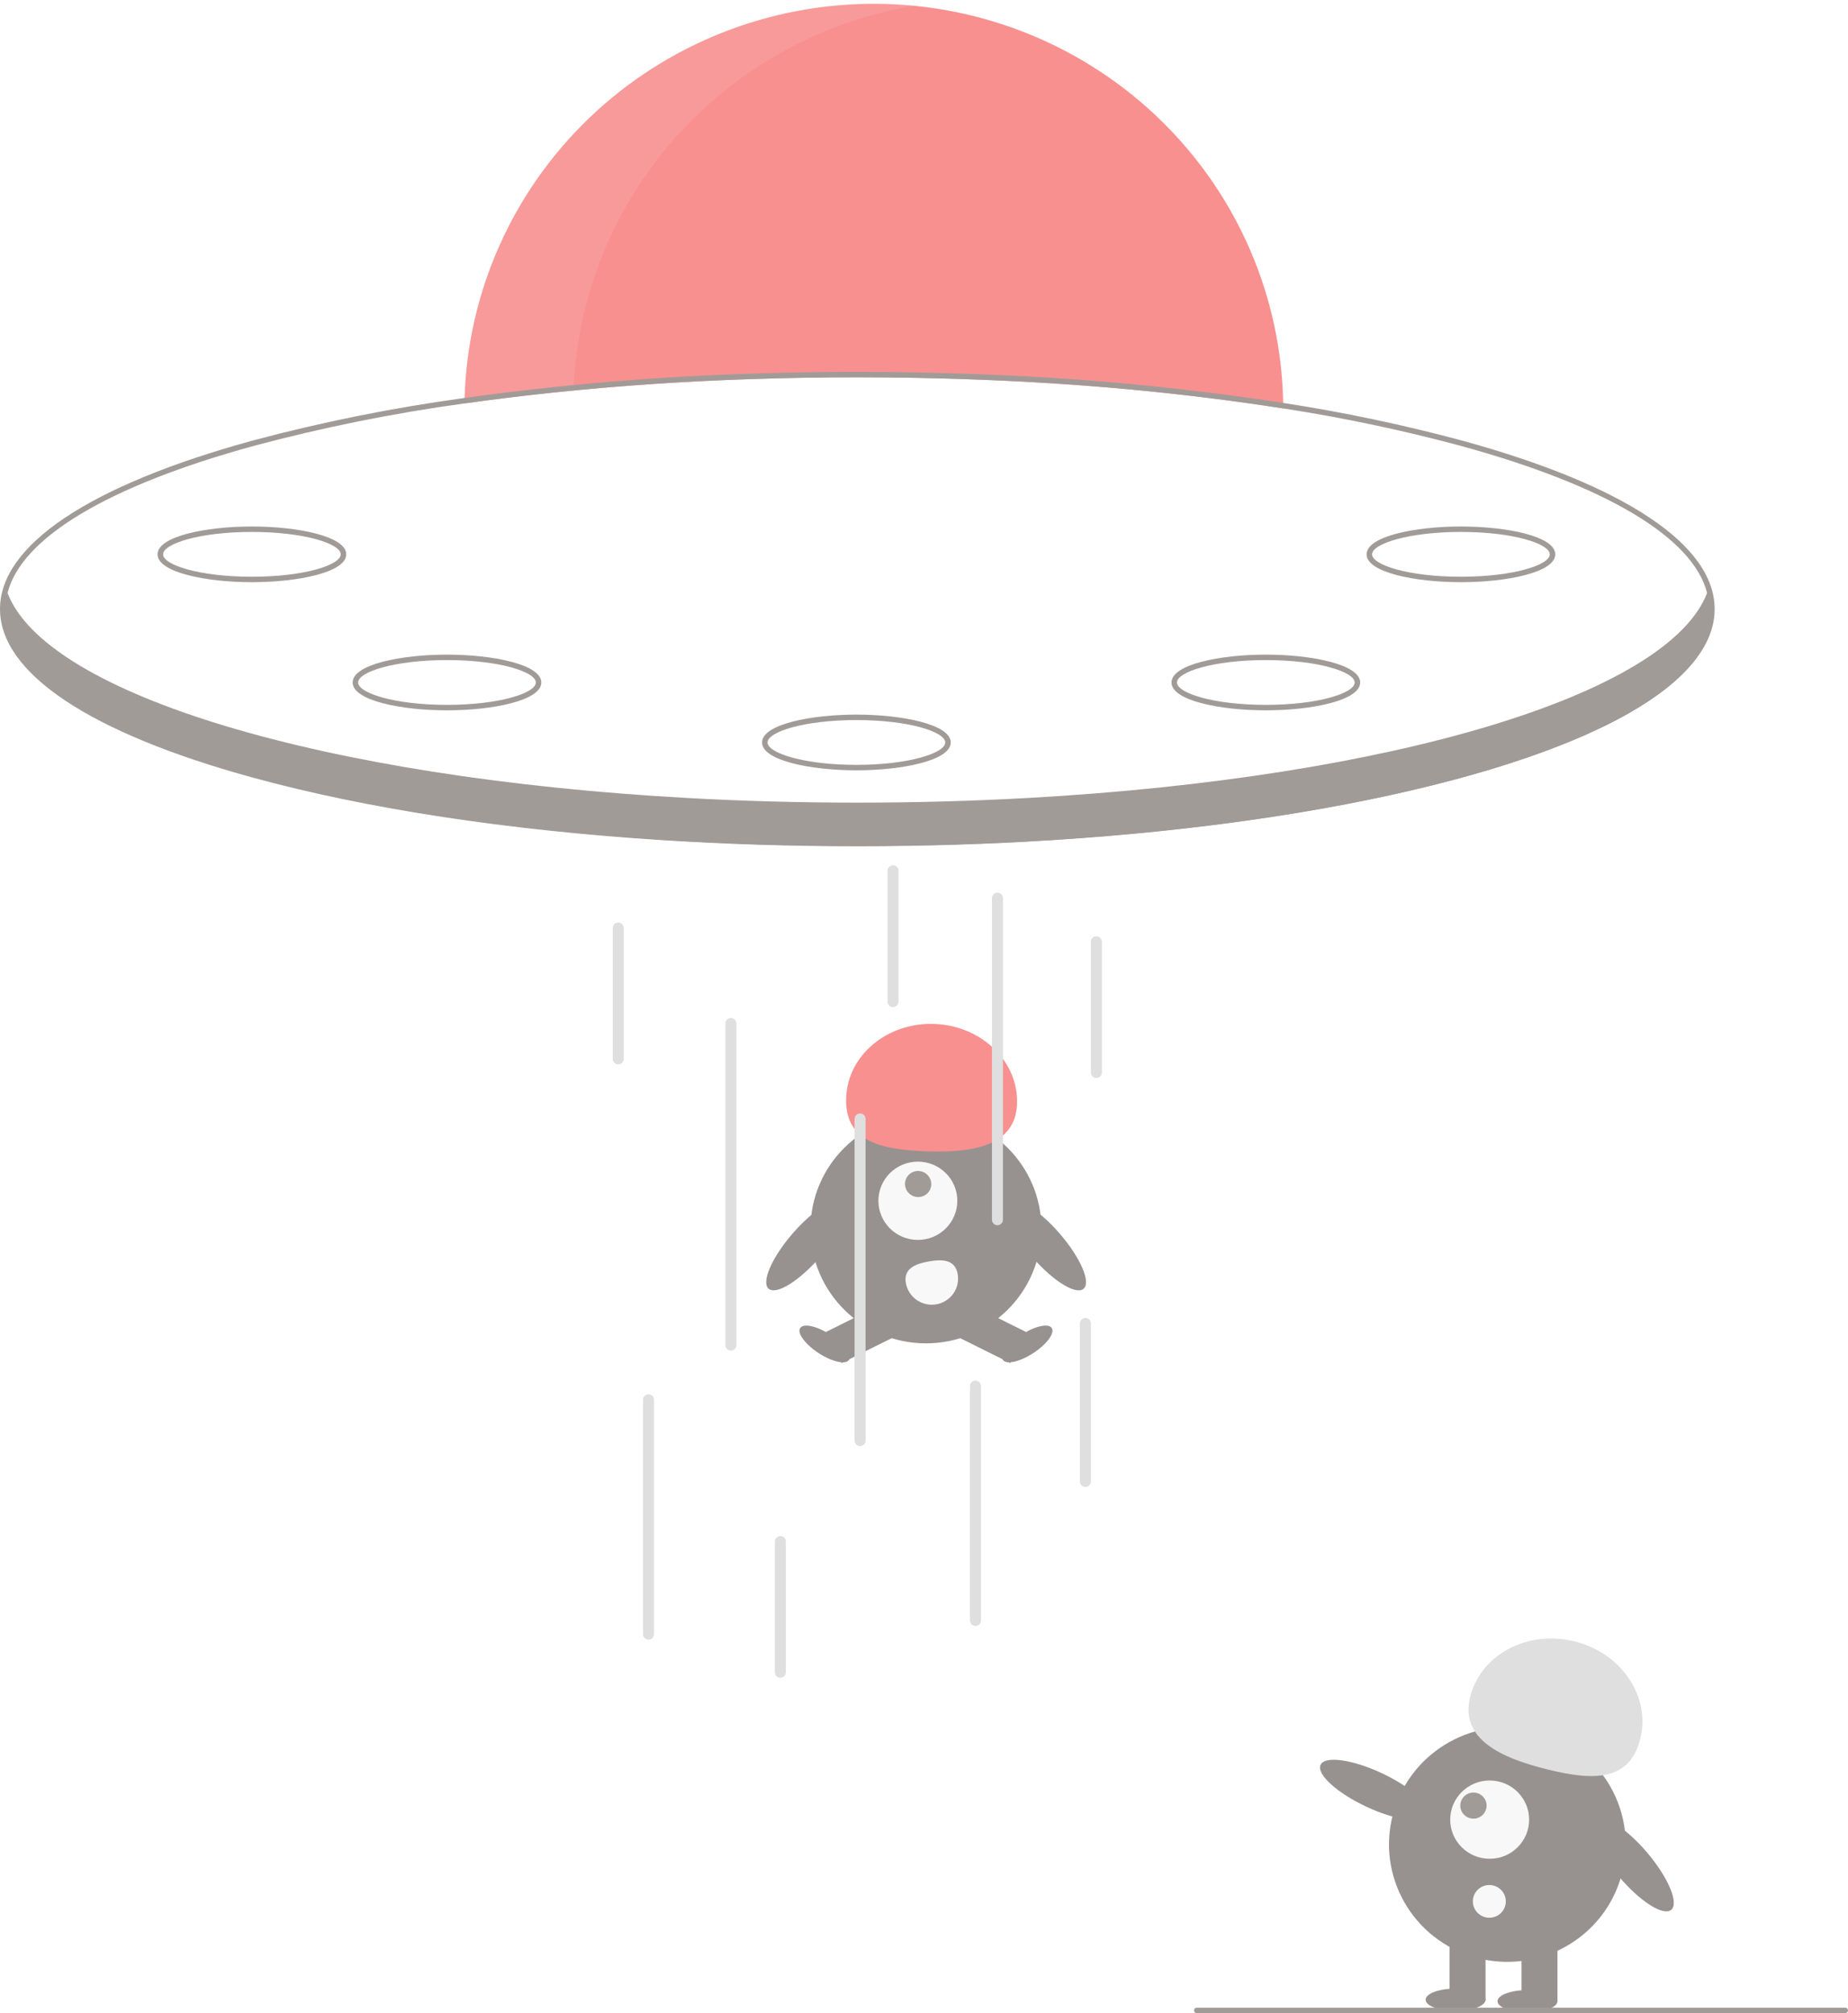 <?xml version="1.0" encoding="UTF-8" standalone="no"?>
<svg
   width="168"
   height="183"
   viewBox="0 0 168 183"
   fill="none"
   version="1.1"
   id="svg42"
   sodipodi:docname="img-1.svg"
   inkscape:version="1.3.2 (091e20e, 2023-11-25)"
   xmlns:inkscape="http://www.inkscape.org/namespaces/inkscape"
   xmlns:sodipodi="http://sodipodi.sourceforge.net/DTD/sodipodi-0.dtd"
   xmlns="http://www.w3.org/2000/svg"
   xmlns:svg="http://www.w3.org/2000/svg">
  <sodipodi:namedview
     id="namedview42"
     pagecolor="#ffffff"
     bordercolor="#000000"
     borderopacity="0.25"
     inkscape:showpageshadow="2"
     inkscape:pageopacity="0.0"
     inkscape:pagecheckerboard="0"
     inkscape:deskcolor="#d1d1d1"
     inkscape:zoom="1.2896175"
     inkscape:cx="83.745763"
     inkscape:cy="91.5"
     inkscape:window-width="1536"
     inkscape:window-height="449"
     inkscape:window-x="0"
     inkscape:window-y="44"
     inkscape:window-maximized="0"
     inkscape:current-layer="svg42" />
  <g
     opacity="0.5"
     clip-path="url(#clip0_171_6247)"
     id="g42">
    <path
       d="M116.657 37.127C105.011 35.283 91.749 34.299 77.938 34.299C65.297 34.299 53.12 35.122 42.221 36.673C42.223 36.507 42.226 36.341 42.233 36.175C42.522 26.537 46.6 17.393 53.594 10.697C60.589 4.002 69.945 0.287 79.665 0.346C89.383 0.405 98.694 4.233 105.605 11.013C112.517 17.792 116.482 26.985 116.652 36.626C116.654 36.795 116.657 36.961 116.657 37.127Z"
       fill="#3C65F5"
       id="path1"
       style="fill:#f22121" />
    <g
       opacity="0.1"
       id="g2">
      <path
         d="M84.321 0.332C79.152 -0.36 73.894 0.032 68.887 1.485C63.881 2.937 59.238 5.417 55.259 8.764C51.281 12.111 48.055 16.249 45.792 20.912C43.529 25.575 42.279 30.657 42.122 35.83C42.114 35.996 42.112 36.162 42.109 36.328C45.347 35.867 48.7 35.472 52.143 35.142C52.564 26.524 56.012 18.325 61.89 11.967C67.768 5.608 75.704 1.492 84.321 0.332V0.332Z"
         fill="white"
         id="path2"
         style="fill:#f2f2f2" />
    </g>
    <path
       d="M132.94 40.056C127.579 38.614 122.142 37.469 116.653 36.626C107.656 35.243 98.587 34.378 89.489 34.036C85.7 33.883 81.84 33.803 77.938 33.803C74.846 33.803 71.778 33.853 68.753 33.952C59.879 34.212 51.026 34.954 42.234 36.175C35.726 37.064 29.28 38.36 22.937 40.056C8.146 44.113 0 49.551 0 55.365C0 61.179 8.146 66.617 22.937 70.674C33.339 73.529 46.163 75.474 60.138 76.366C65.905 76.738 71.868 76.927 77.938 76.927C84.028 76.927 90.011 76.736 95.797 76.364C108.514 75.549 120.28 73.861 130.127 71.407C130.18 71.392 130.23 71.38 130.282 71.368C130.946 71.204 131.601 71.033 132.248 70.862C132.48 70.798 132.71 70.736 132.94 70.674C132.953 70.668 132.966 70.664 132.98 70.661C133.2 70.602 133.417 70.54 133.634 70.48C134.069 70.356 134.499 70.235 134.921 70.109C134.941 70.104 134.958 70.099 134.976 70.094C135.343 69.985 135.703 69.876 136.06 69.767C136.352 69.675 136.642 69.586 136.929 69.494C137.139 69.427 137.346 69.36 137.551 69.293C137.701 69.244 137.848 69.197 137.993 69.147C138.191 69.083 138.388 69.016 138.583 68.949C138.665 68.921 138.748 68.894 138.828 68.865C139.015 68.802 139.197 68.738 139.38 68.674C139.577 68.604 139.774 68.532 139.969 68.463C140.132 68.406 140.294 68.347 140.454 68.287C140.589 68.235 140.721 68.185 140.856 68.136C141.223 67.999 141.583 67.858 141.938 67.719C142.115 67.648 142.292 67.578 142.467 67.506C142.64 67.437 142.815 67.365 142.984 67.293C143.264 67.177 143.539 67.06 143.809 66.944C143.939 66.884 144.071 66.827 144.198 66.773C144.296 66.728 144.391 66.686 144.488 66.641C144.558 66.612 144.628 66.579 144.696 66.547C144.948 66.433 145.198 66.317 145.442 66.2C146.382 65.754 147.259 65.298 148.073 64.832C153.181 61.93 155.877 58.711 155.877 55.365C155.877 49.551 147.731 44.113 132.94 40.056ZM132.805 70.198C122.391 73.055 109.531 75.001 95.519 75.886C89.821 76.245 83.931 76.431 77.938 76.431C71.966 76.431 66.095 76.248 60.415 75.888C46.381 75.006 33.501 73.06 23.072 70.198C8.516 66.203 0.5 60.936 0.5 55.365C0.5 54.873 0.563 54.382 0.685 53.905C1.958 48.879 9.795 44.175 23.072 40.532C29.367 38.849 35.763 37.561 42.222 36.673C51.067 35.445 59.973 34.701 68.9 34.443C71.878 34.346 74.891 34.298 77.938 34.299C81.788 34.299 85.595 34.376 89.337 34.524C98.487 34.863 107.61 35.732 116.658 37.127C122.099 37.966 127.49 39.103 132.805 40.532C146.08 44.175 153.913 48.877 155.19 53.9C155.314 54.379 155.377 54.871 155.377 55.365C155.377 60.936 147.361 66.203 132.805 70.198V70.198Z"
       fill="#3F3D56"
       id="path3"
       style="fill:#443731" />
    <path
       d="M155.735 55.59C155.735 58.901 152.984 62.034 148.073 64.832C147.256 65.298 146.377 65.754 145.443 66.2C145.198 66.317 144.948 66.433 144.696 66.547C144.628 66.579 144.558 66.612 144.488 66.641C144.391 66.686 144.296 66.728 144.199 66.773C144.071 66.827 143.939 66.884 143.809 66.944C143.539 67.06 143.264 67.177 142.985 67.293C142.815 67.365 142.64 67.437 142.467 67.506C142.293 67.578 142.115 67.648 141.938 67.719C141.583 67.858 141.223 67.999 140.856 68.136C140.721 68.185 140.589 68.235 140.454 68.287C140.294 68.347 140.132 68.406 139.969 68.463C139.775 68.532 139.577 68.604 139.38 68.674C139.198 68.738 139.015 68.802 138.828 68.865C138.748 68.894 138.666 68.921 138.583 68.949C138.388 69.016 138.191 69.083 137.994 69.147C137.849 69.197 137.701 69.244 137.551 69.293C137.346 69.36 137.139 69.427 136.929 69.494C136.642 69.586 136.352 69.675 136.06 69.767C135.703 69.876 135.343 69.985 134.976 70.094C134.958 70.099 134.941 70.104 134.921 70.109C134.499 70.235 134.069 70.356 133.634 70.48C133.417 70.54 133.2 70.602 132.98 70.661C132.966 70.664 132.953 70.668 132.94 70.674C132.71 70.736 132.48 70.798 132.248 70.862C131.604 71.031 130.947 71.202 130.282 71.368C130.23 71.38 130.18 71.392 130.127 71.407C120.547 73.781 108.794 75.511 95.787 76.347C90.089 76.711 84.149 76.904 78.046 76.904C71.888 76.904 65.898 76.709 60.155 76.337C25.872 74.119 0.357 65.672 0.357 55.59C0.36 54.977 0.454 54.367 0.637 53.781C0.652 53.823 0.667 53.863 0.685 53.905C4.249 63.194 29.547 70.701 62.371 72.532C67.399 72.815 72.608 72.961 77.939 72.961C83.292 72.961 88.52 72.812 93.569 72.53C126.365 70.691 151.638 63.182 155.19 53.9C155.25 53.752 155.302 53.603 155.347 53.454C155.601 54.139 155.732 54.861 155.735 55.59V55.59Z"
       fill="#3F3D56"
       id="path4"
       style="fill:#443731" />
    <path
       d="M22.9 52.923C18.743 52.923 14.324 52.035 14.324 50.391C14.324 48.746 18.743 47.859 22.9 47.859C27.058 47.859 31.476 48.746 31.476 50.391C31.476 52.035 27.058 52.923 22.9 52.923ZM22.9 48.354C18.141 48.354 14.824 49.428 14.824 50.391C14.824 51.354 18.141 52.427 22.9 52.427C27.66 52.427 30.976 51.354 30.976 50.391C30.976 49.428 27.66 48.354 22.9 48.354V48.354Z"
       fill="#3F3D56"
       id="path5"
       style="fill:#443731" />
    <path
       d="M40.635 64.571C36.477 64.571 32.059 63.684 32.059 62.039C32.059 60.394 36.477 59.507 40.635 59.507C44.792 59.507 49.21 60.394 49.21 62.039C49.21 63.684 44.792 64.571 40.635 64.571ZM40.635 60.002C35.875 60.002 32.558 61.076 32.558 62.039C32.558 63.002 35.875 64.075 40.635 64.075C45.394 64.075 48.711 63.002 48.711 62.039C48.711 61.076 45.394 60.002 40.635 60.002V60.002Z"
       fill="#3F3D56"
       id="path6"
       style="fill:#443731" />
    <path
       d="M132.812 52.923C128.655 52.923 124.236 52.035 124.236 50.391C124.236 48.746 128.655 47.859 132.812 47.859C136.97 47.859 141.388 48.746 141.388 50.391C141.388 52.035 136.97 52.923 132.812 52.923ZM132.812 48.354C128.053 48.354 124.736 49.428 124.736 50.391C124.736 51.354 128.053 52.427 132.812 52.427C137.572 52.427 140.889 51.354 140.889 50.391C140.889 49.428 137.572 48.354 132.812 48.354V48.354Z"
       fill="#3F3D56"
       id="path7"
       style="fill:#443731" />
    <path
       d="M115.076 64.571C110.919 64.571 106.5 63.684 106.5 62.039C106.5 60.394 110.919 59.507 115.076 59.507C119.233 59.507 123.652 60.394 123.652 62.039C123.652 63.684 119.233 64.571 115.076 64.571ZM115.076 60.002C110.316 60.002 107 61.076 107 62.039C107 63.002 110.316 64.075 115.076 64.075C119.835 64.075 123.152 63.002 123.152 62.039C123.152 61.076 119.835 60.002 115.076 60.002V60.002Z"
       fill="#3F3D56"
       id="path8"
       style="fill:#443731" />
    <path
       d="M77.855 70.023C73.698 70.023 69.279 69.136 69.279 67.491C69.279 65.847 73.698 64.959 77.855 64.959C82.013 64.959 86.431 65.847 86.431 67.491C86.431 69.136 82.013 70.023 77.855 70.023ZM77.855 65.455C73.096 65.455 69.779 66.528 69.779 67.491C69.779 68.454 73.096 69.528 77.855 69.528C82.615 69.528 85.931 68.454 85.931 67.491C85.931 66.528 82.615 65.455 77.855 65.455V65.455Z"
       fill="#3F3D56"
       id="path9"
       style="fill:#443731" />
    <path
       d="M84.178 122.113C89.975 122.113 94.673 117.451 94.673 111.7C94.673 105.95 89.975 101.288 84.178 101.288C78.382 101.288 73.684 105.95 73.684 111.7C73.684 117.451 78.382 122.113 84.178 122.113Z"
       fill="#2F2E41"
       id="path10"
       style="fill:#302521" />
    <path
       d="M80.188 118.541L75.08 121.079L76.508 123.907L81.615 121.369L80.188 118.541Z"
       fill="#2F2E41"
       id="path11"
       style="fill:#302521" />
    <path
       d="M77.18 123.62C77.483 123.164 76.735 122.145 75.51 121.344C74.285 120.543 73.047 120.262 72.744 120.718C72.441 121.174 73.188 122.193 74.413 122.994C75.638 123.796 76.877 124.076 77.18 123.62Z"
       fill="#2F2E41"
       id="path12"
       style="fill:#302521" />
    <path
       d="M88.168 118.541L86.74 121.37L91.848 123.907L93.276 121.079L88.168 118.541Z"
       fill="#2F2E41"
       id="path13"
       style="fill:#302521" />
    <path
       d="M93.942 122.994C95.167 122.193 95.915 121.174 95.612 120.718C95.309 120.262 94.07 120.543 92.845 121.344C91.62 122.145 90.873 123.164 91.175 123.62C91.478 124.076 92.717 123.796 93.942 122.994Z"
       fill="#2F2E41"
       id="path14"
       style="fill:#302521" />
    <path
       d="M83.442 112.712C85.423 112.712 87.029 111.119 87.029 109.154C87.029 107.188 85.423 105.595 83.442 105.595C81.461 105.595 79.856 107.188 79.856 109.154C79.856 111.119 81.461 112.712 83.442 112.712Z"
       fill="white"
       id="path15"
       style="fill:#f2f2f2" />
    <path
       d="M84.315 108.471C84.78 108.01 84.777 107.259 84.309 106.795C83.841 106.33 83.084 106.328 82.619 106.789C82.154 107.25 82.157 108.001 82.625 108.465C83.094 108.93 83.85 108.933 84.315 108.471Z"
       fill="#3F3D56"
       id="path16"
       style="fill:#443731" />
    <path
       d="M92.456 100.373C92.614 96.518 89.265 93.254 84.977 93.081C80.688 92.908 77.084 95.893 76.926 99.747C76.768 103.602 79.749 104.478 84.038 104.651C88.326 104.824 92.298 104.228 92.456 100.373Z"
       fill="#3C65F5"
       id="path17"
       style="fill:#f22121" />
    <path
       d="M98.506 117.153C99.196 116.565 98.225 114.32 96.338 112.138C94.45 109.956 92.36 108.664 91.67 109.252C90.98 109.84 91.95 112.085 93.838 114.267C95.726 116.449 97.816 117.741 98.506 117.153Z"
       fill="#2F2E41"
       id="path18"
       style="fill:#302521" />
    <path
       d="M74.547 114.267C76.434 112.085 77.405 109.84 76.715 109.252C76.025 108.664 73.935 109.956 72.047 112.138C70.159 114.319 69.189 116.565 69.879 117.152C70.569 117.74 72.659 116.448 74.547 114.267Z"
       fill="#2F2E41"
       id="path19"
       style="fill:#302521" />
    <path
       d="M87.061 115.804C87.174 116.423 87.035 117.061 86.674 117.578C86.314 118.096 85.76 118.45 85.136 118.563C84.512 118.675 83.869 118.537 83.347 118.179C82.826 117.821 82.469 117.272 82.356 116.653L82.355 116.649C82.119 115.36 83.124 114.903 84.424 114.67C85.723 114.437 86.825 114.514 87.061 115.804Z"
       fill="white"
       id="path20"
       style="fill:#f2f2f2" />
    <path
       d="M66.447 122.776C66.314 122.776 66.187 122.724 66.094 122.631C66 122.538 65.947 122.412 65.947 122.28V93.036C65.947 92.904 66 92.778 66.094 92.685C66.187 92.592 66.314 92.54 66.447 92.54C66.579 92.54 66.706 92.592 66.8 92.685C66.894 92.778 66.947 92.904 66.947 93.036V122.28C66.947 122.412 66.894 122.538 66.8 122.631C66.706 122.724 66.579 122.776 66.447 122.776Z"
       fill="#CCCCCC"
       id="path21"
       style="fill:#bfbfbf" />
    <path
       d="M58.953 149.047C58.82 149.047 58.693 148.994 58.599 148.901C58.506 148.808 58.453 148.682 58.453 148.551V127.237C58.453 127.106 58.506 126.98 58.599 126.887C58.693 126.794 58.82 126.741 58.953 126.741C59.085 126.741 59.212 126.794 59.306 126.887C59.4 126.98 59.452 127.106 59.452 127.237V148.551C59.452 148.682 59.4 148.808 59.306 148.901C59.212 148.994 59.085 149.047 58.953 149.047V149.047Z"
       fill="#CCCCCC"
       id="path22"
       style="fill:#bfbfbf" />
    <path
       d="M78.189 131.45C78.057 131.45 77.93 131.398 77.836 131.305C77.742 131.212 77.689 131.086 77.689 130.955V101.71C77.689 101.579 77.742 101.452 77.836 101.36C77.93 101.267 78.057 101.214 78.189 101.214C78.322 101.214 78.449 101.267 78.542 101.36C78.636 101.452 78.689 101.579 78.689 101.71V130.955C78.689 131.086 78.636 131.212 78.542 131.305C78.449 131.398 78.322 131.45 78.189 131.45Z"
       fill="#CCCCCC"
       id="path23"
       style="fill:#bfbfbf" />
    <path
       d="M70.943 152.516C70.811 152.516 70.683 152.464 70.59 152.371C70.496 152.278 70.443 152.152 70.443 152.021V140.125C70.443 139.993 70.496 139.867 70.59 139.774C70.683 139.681 70.811 139.629 70.943 139.629C71.076 139.629 71.203 139.681 71.296 139.774C71.39 139.867 71.443 139.993 71.443 140.125V152.021C71.443 152.152 71.39 152.278 71.296 152.371C71.203 152.464 71.076 152.516 70.943 152.516V152.516Z"
       fill="#CCCCCC"
       id="path24"
       style="fill:#bfbfbf" />
    <path
       d="M81.185 91.549C81.053 91.549 80.926 91.497 80.832 91.404C80.738 91.311 80.686 91.185 80.686 91.053V79.157C80.686 79.026 80.738 78.9 80.832 78.807C80.926 78.714 81.053 78.661 81.185 78.661C81.318 78.661 81.445 78.714 81.538 78.807C81.632 78.9 81.685 79.026 81.685 79.157V91.053C81.685 91.185 81.632 91.311 81.538 91.404C81.445 91.497 81.318 91.549 81.185 91.549V91.549Z"
       fill="#CCCCCC"
       id="path25"
       style="fill:#bfbfbf" />
    <path
       d="M56.205 96.753C56.072 96.753 55.945 96.701 55.851 96.608C55.758 96.515 55.705 96.389 55.705 96.258V84.362C55.705 84.23 55.758 84.104 55.851 84.011C55.945 83.918 56.072 83.866 56.205 83.866C56.337 83.866 56.464 83.918 56.558 84.011C56.652 84.104 56.704 84.23 56.704 84.362V96.258C56.704 96.389 56.652 96.515 56.558 96.608C56.464 96.701 56.337 96.753 56.205 96.753V96.753Z"
       fill="#CCCCCC"
       id="path26"
       style="fill:#bfbfbf" />
    <path
       d="M99.671 97.993C99.539 97.993 99.412 97.94 99.318 97.847C99.225 97.754 99.172 97.628 99.172 97.497V85.601C99.172 85.469 99.225 85.343 99.318 85.25C99.412 85.157 99.539 85.105 99.671 85.105C99.804 85.105 99.931 85.157 100.025 85.25C100.118 85.343 100.171 85.469 100.171 85.601V97.497C100.171 97.628 100.118 97.754 100.025 97.847C99.931 97.94 99.804 97.993 99.671 97.993Z"
       fill="#CCCCCC"
       id="path27"
       style="fill:#bfbfbf" />
    <path
       d="M98.671 135.168C98.539 135.168 98.412 135.116 98.318 135.023C98.225 134.93 98.172 134.804 98.172 134.672V120.298C98.172 120.166 98.225 120.04 98.318 119.947C98.412 119.854 98.539 119.802 98.671 119.802C98.804 119.802 98.931 119.854 99.025 119.947C99.118 120.04 99.171 120.166 99.171 120.298V134.672C99.171 134.804 99.118 134.93 99.025 135.023C98.931 135.116 98.804 135.168 98.671 135.168Z"
       fill="#CCCCCC"
       id="path28"
       style="fill:#bfbfbf" />
    <path
       d="M88.679 147.807C88.547 147.807 88.42 147.755 88.326 147.662C88.232 147.569 88.18 147.443 88.18 147.312V125.998C88.18 125.866 88.232 125.74 88.326 125.647C88.42 125.554 88.547 125.502 88.679 125.502C88.812 125.502 88.939 125.554 89.033 125.647C89.126 125.74 89.179 125.866 89.179 125.998V147.312C89.179 147.443 89.126 147.569 89.033 147.662C88.939 147.755 88.812 147.807 88.679 147.807Z"
       fill="#CCCCCC"
       id="path29"
       style="fill:#bfbfbf" />
    <path
       d="M90.677 111.376C90.545 111.376 90.418 111.323 90.324 111.23C90.23 111.137 90.178 111.011 90.178 110.88V81.635C90.178 81.504 90.23 81.378 90.324 81.285C90.418 81.192 90.545 81.14 90.677 81.14C90.81 81.14 90.937 81.192 91.031 81.285C91.124 81.378 91.177 81.504 91.177 81.635V110.88C91.177 111.011 91.124 111.137 91.031 111.23C90.937 111.323 90.81 111.376 90.677 111.376Z"
       fill="#CCCCCC"
       id="path30"
       style="fill:#bfbfbf" />
    <path
       d="M151.928 173.606C152.643 173.012 151.677 170.699 149.769 168.439C147.862 166.179 145.736 164.829 145.021 165.423C144.306 166.017 145.273 168.33 147.18 170.59C149.087 172.85 151.213 174.2 151.928 173.606Z"
       fill="#2F2E41"
       id="path31"
       style="fill:#302521" />
    <path
       d="M147.238 171.036C149.117 165.444 146.071 159.399 140.434 157.535C134.797 155.671 128.705 158.693 126.826 164.286C124.947 169.878 127.993 175.923 133.63 177.787C139.267 179.651 145.359 176.629 147.238 171.036Z"
       fill="#2F2E41"
       id="path32"
       style="fill:#302521" />
    <path
       d="M141.587 176.038H138.318V181.848H141.587V176.038Z"
       fill="#2F2E41"
       id="path33"
       style="fill:#302521" />
    <path
       d="M135.05 176.038H131.781V181.848H135.05V176.038Z"
       fill="#2F2E41"
       id="path34"
       style="fill:#302521" />
    <path
       d="M138.862 182.928C140.367 182.928 141.586 182.475 141.586 181.915C141.586 181.356 140.367 180.902 138.862 180.902C137.358 180.902 136.139 181.356 136.139 181.915C136.139 182.475 137.358 182.928 138.862 182.928Z"
       fill="#2F2E41"
       id="path35"
       style="fill:#302521" />
    <path
       d="M132.325 182.793C133.829 182.793 135.049 182.34 135.049 181.78C135.049 181.22 133.829 180.767 132.325 180.767C130.821 180.767 129.602 181.22 129.602 181.78C129.602 182.34 130.821 182.793 132.325 182.793Z"
       fill="#2F2E41"
       id="path36"
       style="fill:#302521" />
    <path
       d="M133.654 154.244C134.615 150.406 138.855 148.147 143.125 149.199C147.395 150.251 150.078 154.215 149.118 158.054C148.157 161.892 144.97 161.904 140.7 160.852C136.43 159.8 132.693 158.082 133.654 154.244Z"
       fill="#CCCCCC"
       id="path37"
       style="fill:#bfbfbf" />
    <path
       d="M129.774 164.996C130.174 164.159 128.322 162.458 125.638 161.195C122.953 159.932 120.453 159.586 120.054 160.422C119.654 161.258 121.506 162.959 124.19 164.222C126.875 165.485 129.375 165.832 129.774 164.996Z"
       fill="#2F2E41"
       id="path38"
       style="fill:#302521" />
    <path
       d="M135.425 168.967C137.406 168.967 139.012 167.374 139.012 165.409C139.012 163.444 137.406 161.85 135.425 161.85C133.444 161.85 131.838 163.444 131.838 165.409C131.838 167.374 133.444 168.967 135.425 168.967Z"
       fill="white"
       id="path39"
       style="fill:#f2f2f2" />
    <path
       d="M133.95 165.319C134.61 165.319 135.145 164.788 135.145 164.133C135.145 163.478 134.61 162.947 133.95 162.947C133.289 162.947 132.754 163.478 132.754 164.133C132.754 164.788 133.289 165.319 133.95 165.319Z"
       fill="#3F3D56"
       id="path40"
       style="fill:#443731" />
    <path
       d="M135.393 174.326C136.221 174.326 136.892 173.66 136.892 172.839C136.892 172.018 136.221 171.352 135.393 171.352C134.566 171.352 133.895 172.018 133.895 172.839C133.895 173.66 134.566 174.326 135.393 174.326Z"
       fill="white"
       id="path41"
       style="fill:#f2f2f2" />
    <path
       d="M167.75 183H108.797C108.73 183 108.667 182.974 108.62 182.927C108.573 182.881 108.547 182.818 108.547 182.752C108.547 182.686 108.573 182.623 108.62 182.577C108.667 182.53 108.73 182.504 108.797 182.504H167.75C167.816 182.504 167.88 182.53 167.927 182.577C167.974 182.623 168 182.686 168 182.752C168 182.818 167.974 182.881 167.927 182.927C167.88 182.974 167.816 183 167.75 183Z"
       fill="#3F3D56"
       id="path42"
       style="fill:#443731" />
  </g>
  <defs
     id="defs42">
    <clipPath
       id="clip0_171_6247">
      <rect
         width="168"
         height="183"
         fill="white"
         id="rect42" />
    </clipPath>
  </defs>
</svg>
